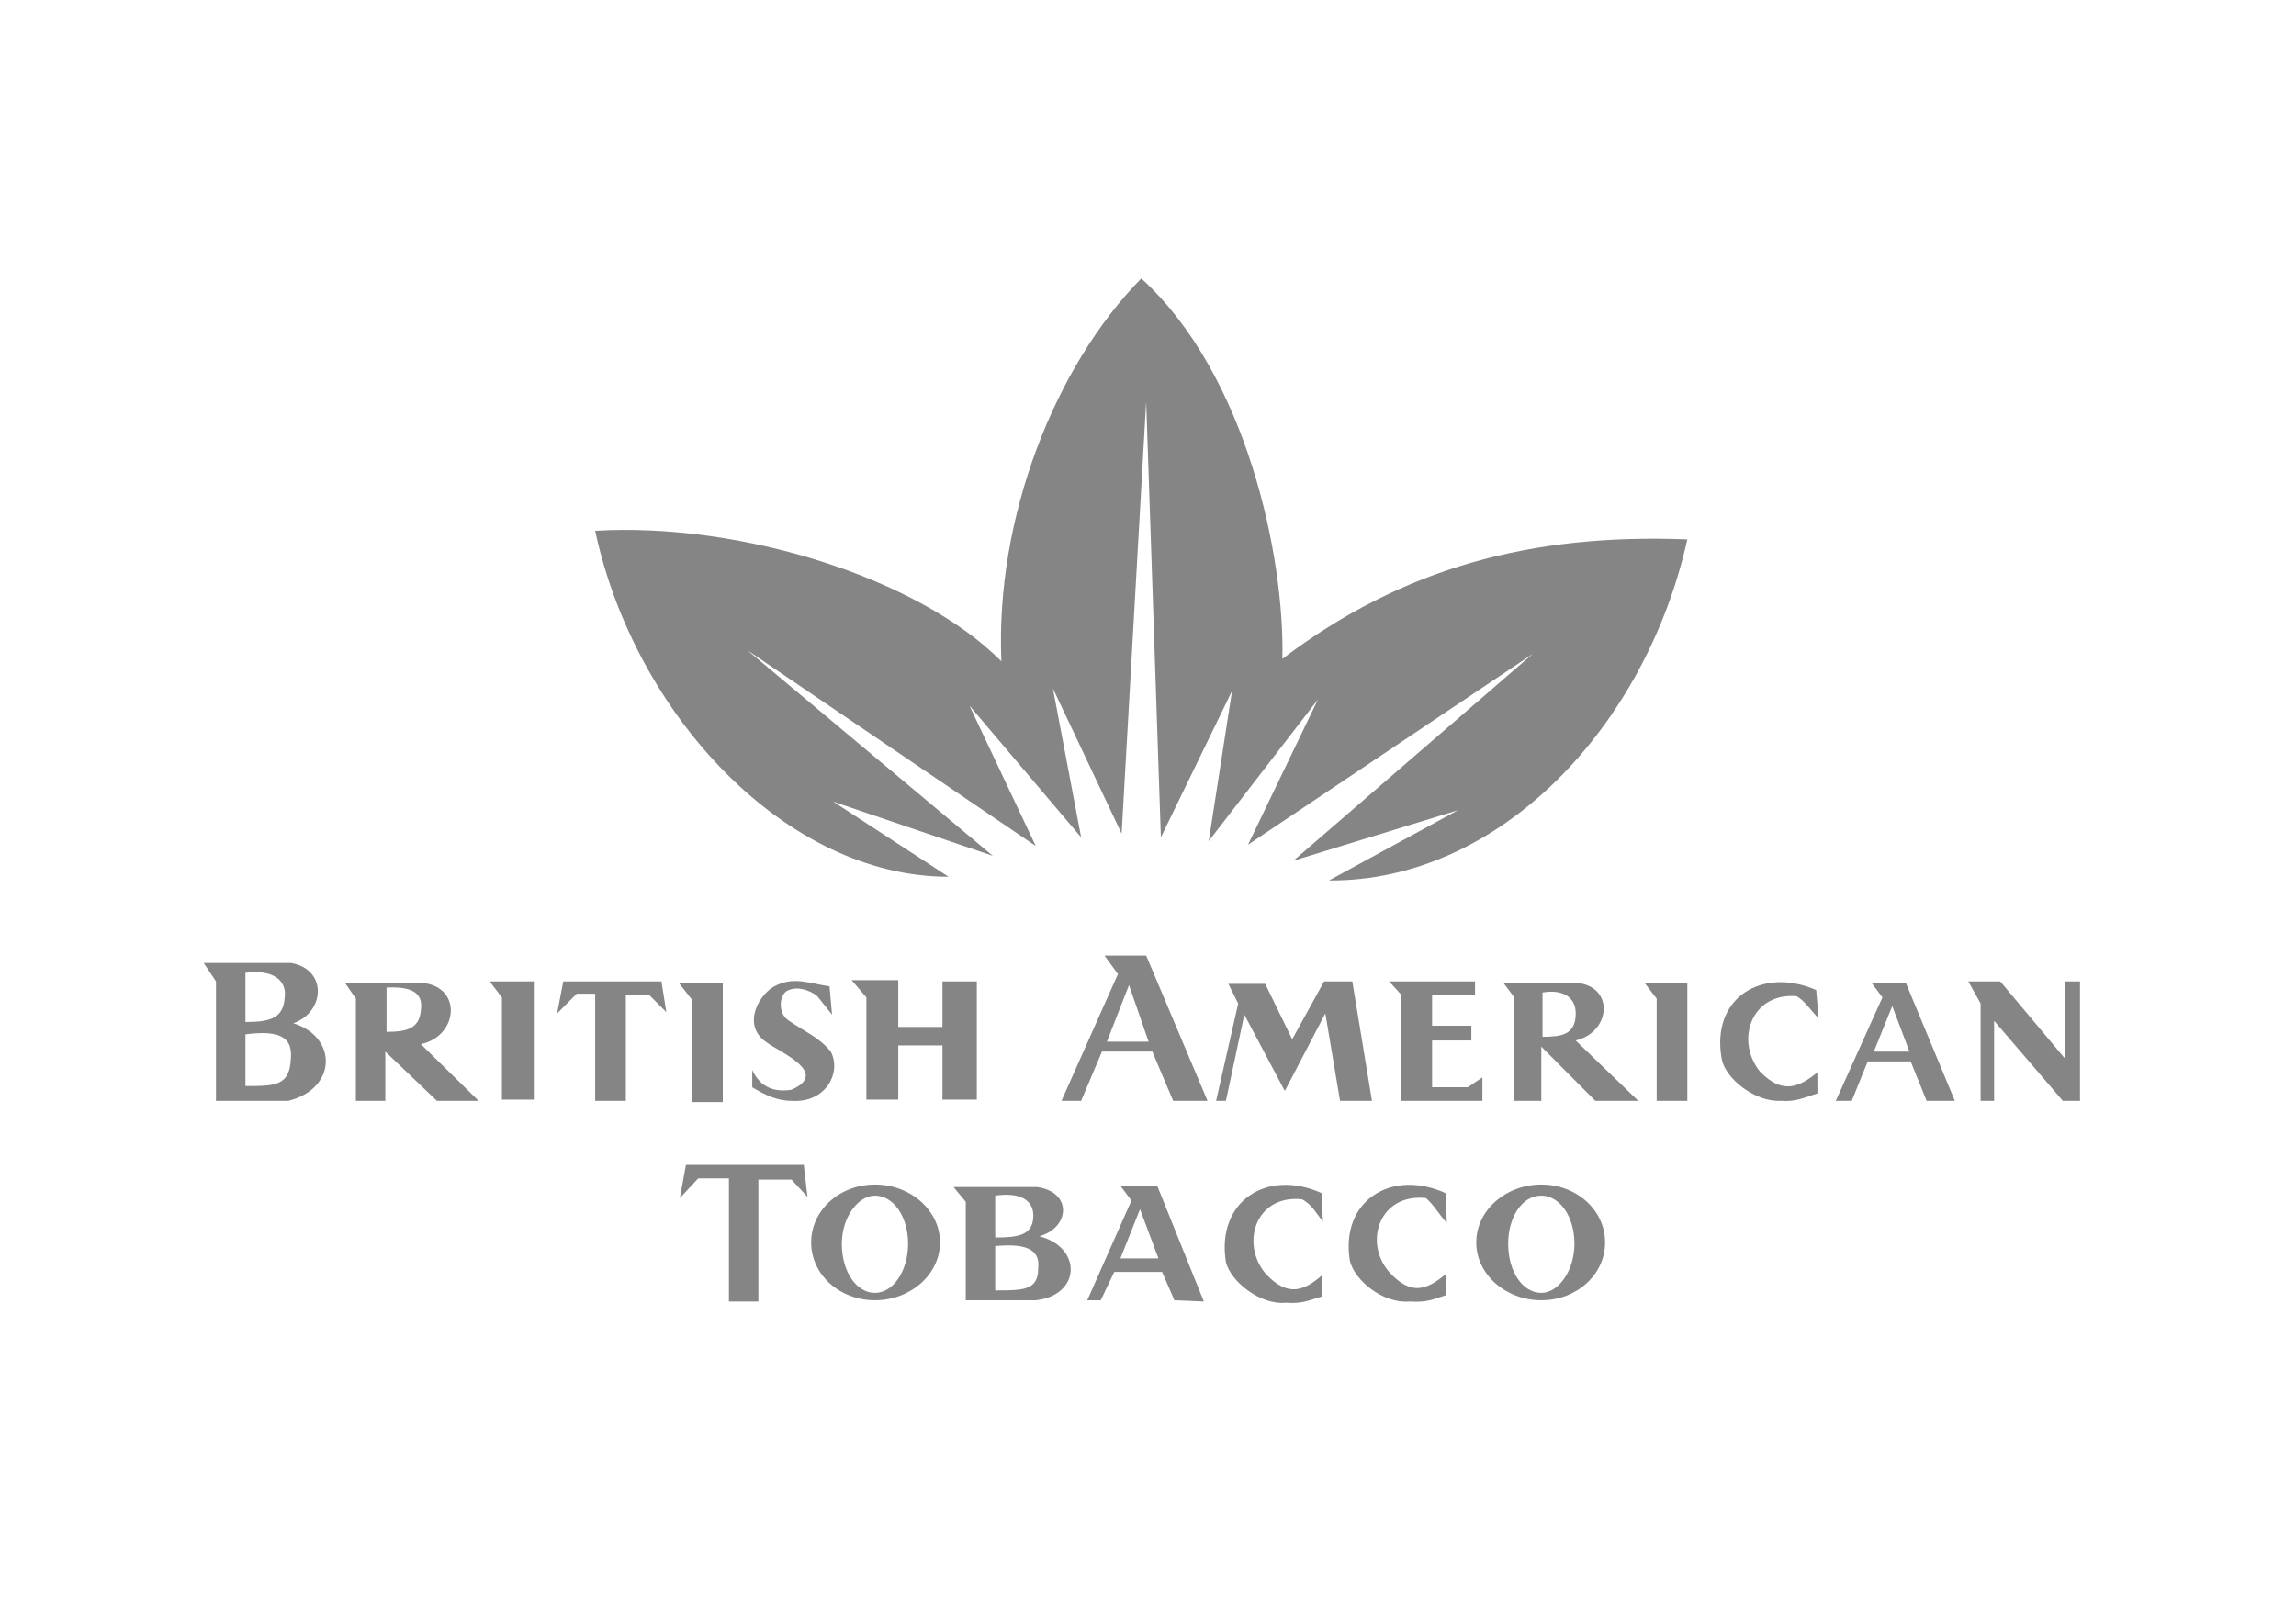 <svg width="90" height="63" viewBox="0 0 90 63" fill="none" xmlns="http://www.w3.org/2000/svg">
<path d="M19.193 38.474L19.674 39.102V43.108H20.925V38.474H19.193Z" fill="#858585"/>
<path d="M64.457 38.523L64.939 39.15V43.156H66.141V38.523H64.457Z" fill="#858585"/>
<path d="M26.601 38.523L27.13 39.198V43.205H28.332V38.523H26.601Z" fill="#858585"/>
<path d="M21.839 39.729L22.079 38.474H25.927L26.12 39.681L25.446 39.005H24.532V43.156H23.33V38.957H22.608L21.839 39.729Z" fill="#858585"/>
<mask id="mask0_1_152" style="mask-type:luminance" maskUnits="userSpaceOnUse" x="0" y="0" width="90" height="63">
<path d="M90 0.779H0V62.221H90V0.779Z" fill="white"/>
</mask>
<g mask="url(#mask0_1_152)">
<path d="M32.614 39.777L32.517 38.667C31.796 38.571 31.17 38.281 30.449 38.619C29.775 38.909 29.054 40.164 30.016 40.839C30.497 41.225 32.565 42.046 31.026 42.722C30.401 42.818 29.823 42.673 29.487 41.949V42.625C29.968 42.915 30.449 43.156 31.026 43.156C32.373 43.253 32.998 42.046 32.565 41.225C32.084 40.646 31.555 40.453 30.93 40.019C30.449 39.729 30.545 38.909 30.93 38.812C31.267 38.667 31.748 38.812 32.036 39.053L32.614 39.777Z" fill="#858585"/>
</g>
<mask id="mask1_1_152" style="mask-type:luminance" maskUnits="userSpaceOnUse" x="0" y="0" width="90" height="63">
<path d="M90 0.779H0V62.221H90V0.779Z" fill="white"/>
</mask>
<g mask="url(#mask1_1_152)">
<path d="M33.383 38.426L33.961 39.102V43.108H35.211V40.984H36.943V43.108H38.29V38.474H36.943V40.26H35.211V38.426H33.383Z" fill="#858585"/>
</g>
<mask id="mask2_1_152" style="mask-type:luminance" maskUnits="userSpaceOnUse" x="0" y="0" width="90" height="63">
<path d="M90 0.779H0V62.221H90V0.779Z" fill="white"/>
</mask>
<g mask="url(#mask2_1_152)">
<path d="M47.67 43.156L48.535 39.343L48.151 38.571H49.594L50.652 40.743L51.903 38.474H53.009L53.779 43.156H52.528L51.951 39.729L50.363 42.77L48.776 39.778L48.054 43.156H47.67Z" fill="#858585"/>
</g>
<mask id="mask3_1_152" style="mask-type:luminance" maskUnits="userSpaceOnUse" x="0" y="0" width="90" height="63">
<path d="M90 0.779H0V62.221H90V0.779Z" fill="white"/>
</mask>
<g mask="url(#mask3_1_152)">
<path d="M54.452 38.474L54.933 39.005V43.156H58.108V42.239L57.531 42.625H56.136V40.791H57.675V40.212H56.136V39.005H57.819V38.474H54.452Z" fill="#858585"/>
</g>
<mask id="mask4_1_152" style="mask-type:luminance" maskUnits="userSpaceOnUse" x="0" y="0" width="90" height="63">
<path d="M90 0.779H0V62.221H90V0.779Z" fill="white"/>
</mask>
<g mask="url(#mask4_1_152)">
<path d="M71.288 39.922L71.192 38.812C69.075 37.895 67.055 39.102 67.488 41.515C67.632 42.287 68.787 43.205 69.797 43.156C70.422 43.205 70.759 43.011 71.24 42.867V42.046C70.567 42.577 69.893 42.963 68.979 41.998C68.017 40.791 68.642 38.909 70.422 39.054C70.759 39.247 70.951 39.585 71.288 39.922Z" fill="#858585"/>
</g>
<mask id="mask5_1_152" style="mask-type:luminance" maskUnits="userSpaceOnUse" x="0" y="0" width="90" height="63">
<path d="M90 0.779H0V62.221H90V0.779Z" fill="white"/>
</mask>
<g mask="url(#mask5_1_152)">
<path d="M77.156 38.474L77.638 39.343V43.156H78.167V40.019L80.86 43.156H81.534V38.474H80.957V41.515L78.407 38.474H77.156Z" fill="#858585"/>
</g>
<mask id="mask6_1_152" style="mask-type:luminance" maskUnits="userSpaceOnUse" x="0" y="0" width="90" height="63">
<path d="M90 0.779H0V62.221H90V0.779Z" fill="white"/>
</mask>
<g mask="url(#mask6_1_152)">
<path d="M11.4 37.751C12.844 37.992 12.747 39.681 11.497 40.115C13.228 40.646 13.228 42.674 11.304 43.156H8.466V38.474L7.985 37.751H11.4ZM9.621 38.137V40.067C10.583 40.067 11.112 39.922 11.16 39.102C11.256 38.426 10.679 37.992 9.621 38.137ZM9.621 40.55V42.577C10.775 42.577 11.352 42.577 11.4 41.515C11.497 40.55 10.775 40.405 9.621 40.55Z" fill="#858585"/>
</g>
<mask id="mask7_1_152" style="mask-type:luminance" maskUnits="userSpaceOnUse" x="0" y="0" width="90" height="63">
<path d="M90 0.779H0V62.221H90V0.779Z" fill="white"/>
</mask>
<g mask="url(#mask7_1_152)">
<path d="M16.355 38.523C18.135 38.523 18.038 40.598 16.499 40.936L18.76 43.156H17.125L15.104 41.226V43.156H13.95V39.15L13.517 38.523H16.355ZM15.152 38.716V40.453C15.97 40.453 16.451 40.309 16.499 39.585C16.595 38.909 16.114 38.667 15.152 38.716Z" fill="#858585"/>
</g>
<mask id="mask8_1_152" style="mask-type:luminance" maskUnits="userSpaceOnUse" x="0" y="0" width="90" height="63">
<path d="M90 0.779H0V62.221H90V0.779Z" fill="white"/>
</mask>
<g mask="url(#mask8_1_152)">
<path d="M61.62 38.523C63.303 38.523 63.207 40.453 61.764 40.791L64.217 43.156H62.533L60.417 41.032V43.156H59.359V39.102L58.926 38.523H61.62ZM60.465 38.909V40.646C61.235 40.646 61.716 40.55 61.764 39.826C61.812 39.15 61.331 38.764 60.465 38.909Z" fill="#858585"/>
</g>
<mask id="mask9_1_152" style="mask-type:luminance" maskUnits="userSpaceOnUse" x="0" y="0" width="90" height="63">
<path d="M90 0.779H0V62.221H90V0.779Z" fill="white"/>
</mask>
<g mask="url(#mask9_1_152)">
<path d="M41.609 43.156L43.822 38.185L43.292 37.461H44.928L47.333 43.156H45.986L45.169 41.225H43.196L42.379 43.156H41.609ZM45.024 40.839L44.255 38.619L43.389 40.839H45.024Z" fill="#858585"/>
</g>
<mask id="mask10_1_152" style="mask-type:luminance" maskUnits="userSpaceOnUse" x="0" y="0" width="90" height="63">
<path d="M90 0.779H0V62.221H90V0.779Z" fill="white"/>
</mask>
<g mask="url(#mask10_1_152)">
<path d="M71.961 43.156L73.789 39.102L73.356 38.523H74.703L76.627 43.156H75.521L74.896 41.612H73.212L72.587 43.156H71.961ZM74.848 41.226L74.174 39.44L73.453 41.226H74.848Z" fill="#858585"/>
</g>
<mask id="mask11_1_152" style="mask-type:luminance" maskUnits="userSpaceOnUse" x="0" y="0" width="90" height="63">
<path d="M90 0.779H0V62.221H90V0.779Z" fill="white"/>
</mask>
<g mask="url(#mask11_1_152)">
<path d="M26.649 46.969L26.889 45.666H31.507L31.652 46.921L31.026 46.245H29.727V51.023H28.573V46.197H27.37L26.649 46.969Z" fill="#858585"/>
</g>
<mask id="mask12_1_152" style="mask-type:luminance" maskUnits="userSpaceOnUse" x="0" y="0" width="90" height="63">
<path d="M90 0.779H0V62.221H90V0.779Z" fill="white"/>
</mask>
<g mask="url(#mask12_1_152)">
<path d="M51.855 47.886L51.806 46.776C49.69 45.811 47.67 47.066 48.054 49.479C48.247 50.251 49.401 51.168 50.411 51.072C51.037 51.12 51.325 50.975 51.806 50.83V50.01C51.181 50.541 50.508 50.927 49.594 49.913C48.632 48.755 49.209 46.824 51.037 47.017C51.422 47.211 51.614 47.597 51.855 47.886Z" fill="#858585"/>
</g>
<mask id="mask13_1_152" style="mask-type:luminance" maskUnits="userSpaceOnUse" x="0" y="0" width="90" height="63">
<path d="M90 0.779H0V62.221H90V0.779Z" fill="white"/>
</mask>
<g mask="url(#mask13_1_152)">
<path d="M56.713 47.934L56.665 46.776C54.548 45.811 52.528 47.066 52.913 49.431C53.105 50.203 54.212 51.12 55.27 51.023C55.943 51.072 56.184 50.927 56.665 50.782V49.962C55.992 50.492 55.366 50.879 54.452 49.865C53.442 48.707 54.067 46.776 55.895 46.969C56.232 47.259 56.424 47.645 56.713 47.934Z" fill="#858585"/>
</g>
<mask id="mask14_1_152" style="mask-type:luminance" maskUnits="userSpaceOnUse" x="0" y="0" width="90" height="63">
<path d="M90 0.779H0V62.221H90V0.779Z" fill="white"/>
</mask>
<g mask="url(#mask14_1_152)">
<path d="M40.647 46.535C42.042 46.728 41.946 48.127 40.743 48.465C42.426 48.9 42.378 50.782 40.599 50.975H37.857V47.114L37.376 46.535H40.647ZM39.011 46.873V48.514C39.925 48.514 40.454 48.417 40.502 47.741C40.55 47.066 40.021 46.728 39.011 46.873ZM39.011 48.851V50.589C40.118 50.589 40.695 50.589 40.695 49.72C40.791 48.9 40.069 48.755 39.011 48.851Z" fill="#858585"/>
</g>
<mask id="mask15_1_152" style="mask-type:luminance" maskUnits="userSpaceOnUse" x="0" y="0" width="90" height="63">
<path d="M90 0.779H0V62.221H90V0.779Z" fill="white"/>
</mask>
<g mask="url(#mask15_1_152)">
<path d="M42.619 50.975L44.351 47.066L43.918 46.487H45.361L47.189 51.024L46.034 50.975L45.553 49.865H43.677L43.148 50.975H42.619ZM45.409 49.334L44.687 47.404L43.918 49.334H45.409Z" fill="#858585"/>
</g>
<mask id="mask16_1_152" style="mask-type:luminance" maskUnits="userSpaceOnUse" x="0" y="0" width="90" height="63">
<path d="M90 0.779H0V62.221H90V0.779Z" fill="white"/>
</mask>
<g mask="url(#mask16_1_152)">
<path d="M34.297 46.438C35.692 46.438 36.847 47.452 36.847 48.707C36.847 49.962 35.692 50.975 34.297 50.975C32.902 50.975 31.796 49.962 31.796 48.707C31.796 47.452 32.902 46.438 34.297 46.438ZM32.998 48.755C32.998 49.865 33.576 50.686 34.297 50.686C35.019 50.686 35.596 49.817 35.596 48.755C35.596 47.693 35.019 46.873 34.297 46.873C33.624 46.873 32.998 47.741 32.998 48.755Z" fill="#858585"/>
</g>
<mask id="mask17_1_152" style="mask-type:luminance" maskUnits="userSpaceOnUse" x="0" y="0" width="90" height="63">
<path d="M90 0.779H0V62.221H90V0.779Z" fill="white"/>
</mask>
<g mask="url(#mask17_1_152)">
<path d="M60.417 46.438C61.812 46.438 62.918 47.452 62.918 48.707C62.918 49.962 61.812 50.975 60.417 50.975C59.022 50.975 57.867 49.962 57.867 48.707C57.867 47.452 59.022 46.438 60.417 46.438ZM59.118 48.755C59.118 49.865 59.695 50.686 60.417 50.686C61.09 50.686 61.716 49.817 61.716 48.755C61.716 47.693 61.138 46.873 60.417 46.873C59.647 46.873 59.118 47.741 59.118 48.755Z" fill="#858585"/>
</g>
<mask id="mask18_1_152" style="mask-type:luminance" maskUnits="userSpaceOnUse" x="0" y="0" width="90" height="63">
<path d="M90 0.779H0V62.221H90V0.779Z" fill="white"/>
</mask>
<g mask="url(#mask18_1_152)">
<path d="M37.183 34.372C30.786 34.372 24.869 28.001 23.33 20.809C29.006 20.471 35.981 22.643 39.252 25.925C39.011 20.278 41.368 14.341 44.736 10.915C48.872 14.679 50.364 21.871 50.267 25.829C54.981 22.257 60.032 20.906 66.141 21.147C64.506 28.483 58.782 34.565 52.095 34.517L57.146 31.765L50.7 33.744L60.08 25.636L48.92 33.117L51.662 27.421L47.381 32.972L48.295 27.084L45.505 32.827L44.928 15.741L43.966 32.682L41.272 26.987L42.379 32.827L38.001 27.663L40.599 33.165L29.295 25.491L38.915 33.551L32.662 31.427L37.183 34.372Z" fill="#858585"/>
</g>
</svg>
